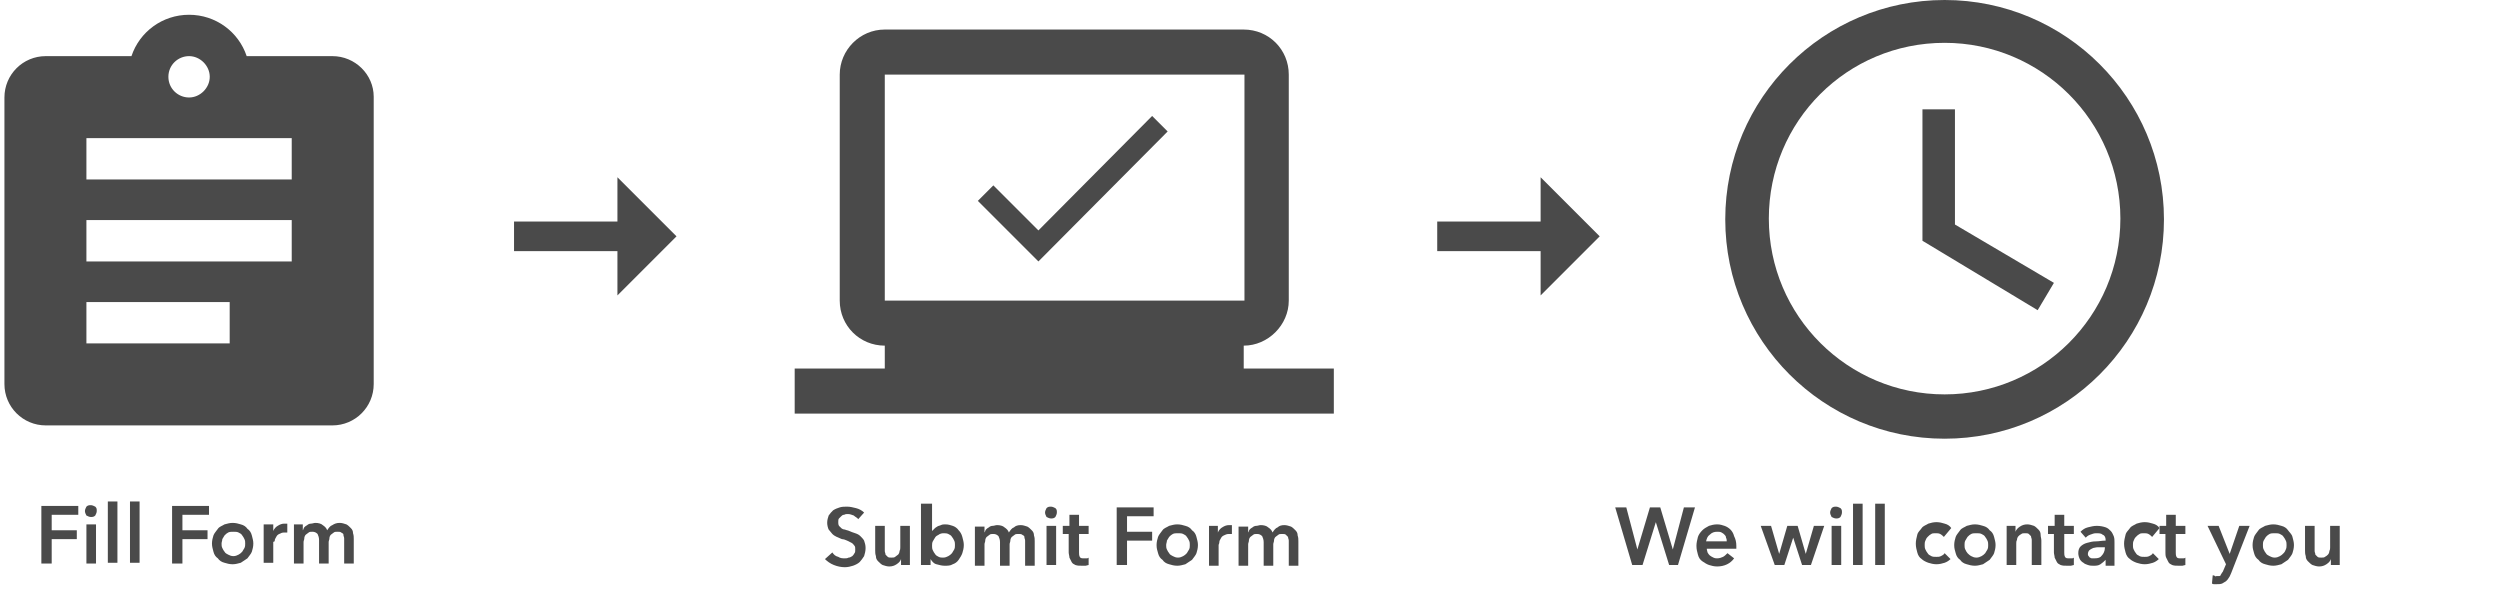 <?xml version="1.0" encoding="utf-8"?>
<!-- Generator: Adobe Illustrator 20.0.0, SVG Export Plug-In . SVG Version: 6.00 Build 0)  -->
<svg version="1.1" id="Layer_1" xmlns="http://www.w3.org/2000/svg" xmlns:xlink="http://www.w3.org/1999/xlink" x="0px" y="0px"
	 viewBox="0 0 338.5 80" style="enable-background:new 0 0 338.5 80;" xml:space="preserve">
<style type="text/css">
	.st0{fill:#4A4A4A;}
</style>
<title>Group</title>
<desc>Created with Sketch.</desc>
<g id="Page-1">
	<g id="Letter" transform="translate(-138, -705)">
		<g id="Group" transform="translate(138, 705)">
			<path id="Fill-17" class="st0" d="M45,7.6H33.4C32.3,4.3,29.2,2,25.6,2s-6.7,2.3-7.8,5.6H6.2c-3.1,0-5.6,2.5-5.6,5.6V52
				c0,3.1,2.5,5.6,5.6,5.6H45c3.1,0,5.6-2.5,5.6-5.6V13.1C50.6,10.1,48.1,7.6,45,7.6L45,7.6z M25.6,7.6c1.5,0,2.8,1.3,2.8,2.8
				s-1.3,2.8-2.8,2.8c-1.5,0-2.8-1.2-2.8-2.8S24.1,7.6,25.6,7.6L25.6,7.6z M11.7,40.9h19.4v5.6H11.7V40.9z M11.7,29.8h27.8v5.6H11.7
				V29.8z M11.7,18.7h27.8v5.6H11.7V18.7z"/>
			<g id="Group-2" transform="translate(107, 4)">
				<path id="Fill-288" class="st0" d="M61.4,45.9v-3.1c3.3,0,6.1-2.8,6.1-6.1l0-30.6c0-3.4-2.7-6.1-6.1-6.1H12.8
					C9.4,0,6.7,2.8,6.7,6.1v30.6c0,3.4,2.7,6.1,6.1,6.1v3.1H0.6V52h73v-6.1H61.4L61.4,45.9z M12.8,6.1h48.7v30.6H12.8V6.1z"/>
				<polygon id="Fill-157" class="st0" points="27.5,21.1 25.4,23.2 33.6,31.4 51.1,13.8 49,11.7 33.6,27.2 				"/>
			</g>
			<path id="Shape" class="st0" d="M263.3,0c-16.4,0-29.7,13.3-29.7,29.7s13.3,29.7,29.7,29.7c16.4,0,29.7-13.3,29.7-29.7
				S279.7,0,263.3,0L263.3,0z M263.3,53.4c-13.1,0-23.8-10.6-23.8-23.8s10.6-23.8,23.8-23.8c13.1,0,23.8,10.6,23.8,23.8
				S276.4,53.4,263.3,53.4L263.3,53.4z M264.8,14.8h-4.5v17.8l15.6,9.4l2.2-3.7l-13.4-7.9V14.8z"/>
			<polygon id="Shape_1_" class="st0" points="83.6,30 69.6,30 69.6,34 83.6,34 83.6,40 91.6,32 83.6,24 			"/>
			<polygon id="Shape-Copy" class="st0" points="208.6,30 194.6,30 194.6,34 208.6,34 208.6,40 216.6,32 208.6,24 			"/>
		</g>
	</g>
</g>
<g>
	<path class="st0" d="M5.6,68.5h5v1.2H7v2.1h3.4V73H7v3.3H5.6V68.5z"/>
	<path class="st0" d="M11.5,69.2c0-0.2,0.1-0.4,0.2-0.6c0.2-0.2,0.4-0.2,0.6-0.2c0.2,0,0.4,0.1,0.6,0.2c0.2,0.2,0.2,0.3,0.2,0.6
		c0,0.2-0.1,0.4-0.2,0.6c-0.2,0.2-0.4,0.2-0.6,0.2c-0.2,0-0.4-0.1-0.6-0.2C11.6,69.6,11.5,69.4,11.5,69.2z M11.7,71H13v5.3h-1.3V71z
		"/>
	<path class="st0" d="M14.6,67.9h1.3v8.3h-1.3V67.9z"/>
	<path class="st0" d="M17.6,67.9h1.3v8.3h-1.3V67.9z"/>
	<path class="st0" d="M23.3,68.5h5v1.2h-3.6v2.1h3.4V73h-3.4v3.3h-1.4V68.5z"/>
	<path class="st0" d="M28.7,73.6c0-0.4,0.1-0.8,0.2-1.1s0.4-0.6,0.6-0.9s0.6-0.4,0.9-0.6c0.4-0.1,0.7-0.2,1.1-0.2s0.8,0.1,1.1,0.2
		c0.4,0.1,0.7,0.3,0.9,0.6c0.3,0.2,0.5,0.5,0.6,0.9s0.2,0.7,0.2,1.1s-0.1,0.8-0.2,1.1s-0.4,0.6-0.6,0.9c-0.3,0.2-0.6,0.4-0.9,0.6
		c-0.4,0.1-0.7,0.2-1.1,0.2s-0.8-0.1-1.1-0.2c-0.4-0.1-0.7-0.3-0.9-0.6c-0.3-0.2-0.5-0.5-0.6-0.9S28.7,74,28.7,73.6z M30,73.6
		c0,0.2,0,0.4,0.1,0.6s0.2,0.4,0.3,0.5c0.1,0.2,0.3,0.3,0.5,0.4c0.2,0.1,0.4,0.2,0.7,0.2s0.5-0.1,0.7-0.2c0.2-0.1,0.3-0.2,0.5-0.4
		c0.1-0.2,0.2-0.3,0.3-0.5c0.1-0.2,0.1-0.4,0.1-0.6s0-0.4-0.1-0.6c-0.1-0.2-0.2-0.4-0.3-0.5c-0.1-0.2-0.3-0.3-0.5-0.4
		c-0.2-0.1-0.4-0.1-0.7-0.1s-0.5,0-0.7,0.1c-0.2,0.1-0.3,0.2-0.5,0.4c-0.1,0.2-0.2,0.3-0.3,0.5C30.1,73.2,30,73.4,30,73.6z"/>
	<path class="st0" d="M35.7,71H37v0.9h0c0.1-0.3,0.4-0.6,0.6-0.7c0.3-0.2,0.6-0.3,0.9-0.3c0.1,0,0.1,0,0.2,0c0.1,0,0.1,0,0.2,0v1.2
		c-0.1,0-0.2,0-0.2,0c-0.1,0-0.1,0-0.2,0c-0.3,0-0.5,0.1-0.7,0.2c-0.2,0.1-0.3,0.2-0.4,0.4c-0.1,0.2-0.2,0.3-0.2,0.5
		S37,73.3,37,73.4v2.8h-1.3V71z"/>
	<path class="st0" d="M46,70.8c0.3,0,0.6,0.1,0.9,0.2c0.2,0.1,0.4,0.3,0.6,0.5c0.2,0.2,0.3,0.4,0.3,0.7c0.1,0.3,0.1,0.5,0.1,0.8v3.3
		h-1.3v-2.9c0-0.2,0-0.3,0-0.5c0-0.2-0.1-0.3-0.1-0.5s-0.2-0.2-0.3-0.3c-0.1-0.1-0.3-0.1-0.5-0.1c-0.2,0-0.4,0-0.5,0.1
		c-0.1,0.1-0.3,0.2-0.4,0.3c-0.1,0.1-0.2,0.3-0.2,0.5c0,0.2-0.1,0.3-0.1,0.5v2.9h-1.3v-3.2c0-0.3-0.1-0.6-0.2-0.8
		c-0.2-0.2-0.4-0.3-0.7-0.3c-0.2,0-0.4,0-0.5,0.1c-0.1,0.1-0.3,0.2-0.4,0.3c-0.1,0.1-0.2,0.3-0.2,0.5c0,0.2-0.1,0.3-0.1,0.5v2.9
		h-1.3V71H41v0.8h0c0.1-0.1,0.1-0.3,0.2-0.4c0.1-0.1,0.2-0.2,0.4-0.3c0.1-0.1,0.3-0.2,0.5-0.2s0.4-0.1,0.6-0.1c0.4,0,0.8,0.1,1,0.3
		c0.3,0.2,0.5,0.4,0.6,0.7c0.2-0.3,0.4-0.6,0.7-0.7C45.3,70.9,45.6,70.8,46,70.8z"/>
</g>
<g>
	<path class="st0" d="M116.2,70.3c-0.1-0.2-0.4-0.3-0.6-0.5c-0.3-0.1-0.5-0.2-0.8-0.2c-0.2,0-0.3,0-0.5,0.1c-0.2,0-0.3,0.1-0.4,0.2
		c-0.1,0.1-0.2,0.2-0.3,0.3c-0.1,0.1-0.1,0.3-0.1,0.5c0,0.2,0,0.3,0.1,0.5c0.1,0.1,0.2,0.2,0.3,0.3s0.3,0.2,0.5,0.2
		c0.2,0.1,0.4,0.1,0.6,0.2c0.2,0.1,0.5,0.2,0.8,0.3c0.3,0.1,0.5,0.2,0.7,0.4s0.4,0.4,0.5,0.6c0.1,0.3,0.2,0.6,0.2,1
		c0,0.4-0.1,0.8-0.2,1.1c-0.2,0.3-0.4,0.6-0.6,0.8s-0.6,0.4-0.9,0.5s-0.7,0.2-1.1,0.2c-0.5,0-1-0.1-1.5-0.3
		c-0.5-0.2-0.9-0.5-1.2-0.8l1-0.9c0.2,0.3,0.4,0.5,0.8,0.6c0.3,0.2,0.6,0.2,0.9,0.2c0.2,0,0.3,0,0.5-0.1c0.2,0,0.3-0.1,0.5-0.2
		c0.1-0.1,0.2-0.2,0.3-0.4c0.1-0.1,0.1-0.3,0.1-0.5c0-0.2,0-0.4-0.1-0.5s-0.2-0.3-0.4-0.4c-0.2-0.1-0.4-0.2-0.6-0.3
		c-0.2-0.1-0.5-0.2-0.7-0.2c-0.2-0.1-0.5-0.2-0.7-0.3s-0.4-0.2-0.6-0.4c-0.2-0.2-0.3-0.4-0.5-0.6c-0.1-0.2-0.2-0.6-0.2-0.9
		c0-0.4,0.1-0.7,0.2-1c0.2-0.3,0.4-0.5,0.6-0.7c0.3-0.2,0.6-0.3,0.9-0.4c0.3-0.1,0.7-0.1,1-0.1c0.4,0,0.8,0.1,1.2,0.2
		c0.4,0.1,0.8,0.3,1.1,0.6L116.2,70.3z"/>
	<path class="st0" d="M123.3,76.5h-1.3v-0.8h0c-0.1,0.3-0.3,0.5-0.6,0.7c-0.3,0.2-0.6,0.3-1,0.3c-0.3,0-0.6-0.1-0.9-0.2
		c-0.2-0.1-0.4-0.3-0.6-0.5s-0.3-0.4-0.3-0.7c-0.1-0.3-0.1-0.5-0.1-0.8v-3.3h1.3v2.9c0,0.2,0,0.3,0,0.5s0.1,0.3,0.1,0.5
		c0.1,0.1,0.2,0.2,0.3,0.3s0.3,0.1,0.5,0.1c0.2,0,0.4,0,0.5-0.1s0.3-0.2,0.4-0.3c0.1-0.1,0.2-0.3,0.2-0.5c0.1-0.2,0.1-0.3,0.1-0.5
		v-2.9h1.3V76.5z"/>
	<path class="st0" d="M126.2,68.2v3.7h0c0.1-0.1,0.2-0.2,0.3-0.3c0.1-0.1,0.2-0.2,0.4-0.3c0.1-0.1,0.3-0.1,0.5-0.2
		c0.2-0.1,0.4-0.1,0.6-0.1c0.4,0,0.7,0.1,1,0.2c0.3,0.1,0.6,0.3,0.8,0.6c0.2,0.2,0.4,0.5,0.5,0.9s0.2,0.7,0.2,1.1s-0.1,0.8-0.2,1.1
		c-0.1,0.3-0.3,0.6-0.5,0.9c-0.2,0.3-0.5,0.5-0.8,0.6c-0.3,0.2-0.7,0.2-1.1,0.2c-0.4,0-0.7-0.1-1.1-0.2s-0.6-0.4-0.8-0.7h0v0.8h-1.3
		v-8.3H126.2z M129.3,73.8c0-0.2,0-0.4-0.1-0.6c-0.1-0.2-0.2-0.4-0.3-0.5c-0.1-0.2-0.3-0.3-0.5-0.4c-0.2-0.1-0.4-0.1-0.7-0.1
		c-0.2,0-0.5,0.1-0.6,0.2c-0.2,0.1-0.4,0.2-0.5,0.4s-0.2,0.3-0.3,0.5s-0.1,0.4-0.1,0.6c0,0.2,0,0.4,0.1,0.6c0.1,0.2,0.2,0.4,0.3,0.5
		c0.1,0.2,0.3,0.3,0.5,0.4c0.2,0.1,0.4,0.1,0.6,0.1c0.3,0,0.5-0.1,0.7-0.2c0.2-0.1,0.3-0.2,0.5-0.4c0.1-0.2,0.2-0.3,0.3-0.5
		S129.3,74,129.3,73.8z"/>
	<path class="st0" d="M138.2,71.1c0.3,0,0.6,0.1,0.9,0.2c0.2,0.1,0.4,0.3,0.6,0.5c0.2,0.2,0.3,0.4,0.3,0.7c0.1,0.3,0.1,0.5,0.1,0.8
		v3.3h-1.3v-2.9c0-0.2,0-0.3,0-0.5c0-0.2-0.1-0.3-0.1-0.5s-0.2-0.2-0.3-0.3c-0.1-0.1-0.3-0.1-0.5-0.1c-0.2,0-0.4,0-0.5,0.1
		c-0.1,0.1-0.3,0.2-0.4,0.3c-0.1,0.1-0.2,0.3-0.2,0.5c0,0.2-0.1,0.3-0.1,0.5v2.9h-1.3v-3.2c0-0.3-0.1-0.6-0.2-0.8
		c-0.2-0.2-0.4-0.3-0.7-0.3c-0.2,0-0.4,0-0.5,0.1c-0.1,0.1-0.3,0.2-0.4,0.3c-0.1,0.1-0.2,0.3-0.2,0.5c0,0.2-0.1,0.3-0.1,0.5v2.9
		h-1.3v-5.3h1.3v0.8h0c0.1-0.1,0.1-0.3,0.2-0.4c0.1-0.1,0.2-0.2,0.4-0.3c0.1-0.1,0.3-0.2,0.5-0.2s0.4-0.1,0.6-0.1
		c0.4,0,0.8,0.1,1,0.3c0.3,0.2,0.5,0.4,0.6,0.7c0.2-0.3,0.4-0.6,0.7-0.7C137.5,71.2,137.8,71.1,138.2,71.1z"/>
	<path class="st0" d="M141.5,69.4c0-0.2,0.1-0.4,0.2-0.6c0.2-0.2,0.4-0.2,0.6-0.2c0.2,0,0.4,0.1,0.6,0.2c0.2,0.2,0.2,0.3,0.2,0.6
		c0,0.2-0.1,0.4-0.2,0.6c-0.2,0.2-0.4,0.2-0.6,0.2c-0.2,0-0.4-0.1-0.6-0.2C141.6,69.8,141.5,69.6,141.5,69.4z M141.7,71.2h1.3v5.3
		h-1.3V71.2z"/>
	<path class="st0" d="M143.9,72.3v-1.1h0.9v-1.5h1.3v1.5h1.3v1.1h-1.3v2.5c0,0.2,0,0.4,0.1,0.6c0.1,0.2,0.3,0.2,0.6,0.2
		c0.1,0,0.2,0,0.3,0c0.1,0,0.2,0,0.3-0.1l0,1c-0.1,0-0.3,0.1-0.4,0.1s-0.3,0-0.5,0c-0.4,0-0.6,0-0.9-0.1c-0.2-0.1-0.4-0.2-0.5-0.4
		c-0.1-0.2-0.2-0.4-0.3-0.6c0-0.2-0.1-0.5-0.1-0.7v-2.5H143.9z"/>
	<path class="st0" d="M151.2,68.7h5v1.2h-3.6v2.1h3.4v1.2h-3.4v3.3h-1.4V68.7z"/>
	<path class="st0" d="M156.6,73.8c0-0.4,0.1-0.8,0.2-1.1s0.4-0.6,0.6-0.9s0.6-0.4,0.9-0.6c0.4-0.1,0.7-0.2,1.1-0.2s0.8,0.1,1.1,0.2
		c0.4,0.1,0.7,0.3,0.9,0.6c0.3,0.2,0.5,0.5,0.6,0.9s0.2,0.7,0.2,1.1s-0.1,0.8-0.2,1.1s-0.4,0.6-0.6,0.9c-0.3,0.2-0.6,0.4-0.9,0.6
		c-0.4,0.1-0.7,0.2-1.1,0.2s-0.8-0.1-1.1-0.2c-0.4-0.1-0.7-0.3-0.9-0.6c-0.3-0.2-0.5-0.5-0.6-0.9S156.6,74.3,156.6,73.8z
		 M157.9,73.8c0,0.2,0,0.4,0.1,0.6s0.2,0.4,0.3,0.5c0.1,0.2,0.3,0.3,0.5,0.4c0.2,0.1,0.4,0.2,0.7,0.2s0.5-0.1,0.7-0.2
		c0.2-0.1,0.3-0.2,0.5-0.4c0.1-0.2,0.2-0.3,0.3-0.5s0.1-0.4,0.1-0.6s0-0.4-0.1-0.6c-0.1-0.2-0.2-0.4-0.3-0.5
		c-0.1-0.2-0.3-0.3-0.5-0.4c-0.2-0.1-0.4-0.1-0.7-0.1s-0.5,0-0.7,0.1c-0.2,0.1-0.3,0.2-0.5,0.4c-0.1,0.2-0.2,0.3-0.3,0.5
		C158,73.4,157.9,73.6,157.9,73.8z"/>
	<path class="st0" d="M163.6,71.2h1.3v0.9h0c0.1-0.3,0.4-0.6,0.6-0.7c0.3-0.2,0.6-0.3,0.9-0.3c0.1,0,0.1,0,0.2,0c0.1,0,0.1,0,0.2,0
		v1.2c-0.1,0-0.2,0-0.2,0c-0.1,0-0.1,0-0.2,0c-0.3,0-0.5,0.1-0.7,0.2s-0.3,0.2-0.4,0.4c-0.1,0.2-0.2,0.3-0.2,0.5
		c0,0.2-0.1,0.3-0.1,0.4v2.8h-1.3V71.2z"/>
	<path class="st0" d="M173.9,71.1c0.3,0,0.6,0.1,0.9,0.2c0.2,0.1,0.4,0.3,0.6,0.5c0.2,0.2,0.3,0.4,0.3,0.7c0.1,0.3,0.1,0.5,0.1,0.8
		v3.3h-1.3v-2.9c0-0.2,0-0.3,0-0.5c0-0.2-0.1-0.3-0.1-0.5c-0.1-0.1-0.2-0.2-0.3-0.3s-0.3-0.1-0.5-0.1c-0.2,0-0.4,0-0.5,0.1
		s-0.3,0.2-0.4,0.3c-0.1,0.1-0.2,0.3-0.2,0.5c0,0.2-0.1,0.3-0.1,0.5v2.9h-1.3v-3.2c0-0.3-0.1-0.6-0.2-0.8c-0.2-0.2-0.4-0.3-0.7-0.3
		c-0.2,0-0.4,0-0.5,0.1c-0.1,0.1-0.3,0.2-0.4,0.3c-0.1,0.1-0.2,0.3-0.2,0.5c0,0.2-0.1,0.3-0.1,0.5v2.9h-1.3v-5.3h1.3v0.8h0
		c0.1-0.1,0.1-0.3,0.2-0.4c0.1-0.1,0.2-0.2,0.4-0.3c0.1-0.1,0.3-0.2,0.5-0.2s0.4-0.1,0.6-0.1c0.4,0,0.8,0.1,1,0.3
		c0.3,0.2,0.5,0.4,0.6,0.7c0.2-0.3,0.4-0.6,0.7-0.7C173.2,71.2,173.5,71.1,173.9,71.1z"/>
</g>
<g>
	<path class="st0" d="M218.7,68.7h1.5l1.5,5.7h0l1.7-5.7h1.4l1.7,5.7h0l1.5-5.7h1.5l-2.3,7.8H226l-1.8-5.8h0l-1.8,5.8H221
		L218.7,68.7z"/>
	<path class="st0" d="M235.1,73.9c0,0.1,0,0.1,0,0.2c0,0.1,0,0.1,0,0.2h-4c0,0.2,0.1,0.4,0.1,0.5c0.1,0.2,0.2,0.3,0.3,0.4
		c0.1,0.1,0.3,0.2,0.5,0.3c0.2,0.1,0.4,0.1,0.5,0.1c0.3,0,0.6-0.1,0.8-0.2s0.4-0.3,0.6-0.5l0.9,0.7c-0.5,0.7-1.3,1.1-2.3,1.1
		c-0.4,0-0.8-0.1-1.1-0.2c-0.3-0.1-0.6-0.3-0.9-0.5s-0.5-0.5-0.6-0.9s-0.2-0.7-0.2-1.2c0-0.4,0.1-0.8,0.2-1.2
		c0.1-0.3,0.3-0.6,0.6-0.9c0.2-0.2,0.5-0.4,0.9-0.6c0.3-0.1,0.7-0.2,1.1-0.2c0.4,0,0.7,0.1,1,0.2c0.3,0.1,0.6,0.3,0.8,0.5
		s0.4,0.5,0.5,0.9C235,73,235.1,73.4,235.1,73.9z M233.8,73.3c0-0.2,0-0.3-0.1-0.5c0-0.2-0.1-0.3-0.2-0.4s-0.2-0.2-0.4-0.3
		c-0.2-0.1-0.3-0.1-0.6-0.1c-0.4,0-0.7,0.1-1,0.4c-0.3,0.2-0.4,0.5-0.5,0.9H233.8z"/>
	<path class="st0" d="M238.4,71.2h1.4l1.1,3.8h0l1.1-3.8h1.4l1.1,3.8h0l1.1-3.8h1.4l-1.8,5.3H244l-1.2-3.7h0l-1.2,3.7h-1.3
		L238.4,71.2z"/>
	<path class="st0" d="M247.8,69.4c0-0.2,0.1-0.4,0.2-0.6c0.2-0.2,0.4-0.2,0.6-0.2c0.2,0,0.4,0.1,0.6,0.2c0.2,0.2,0.2,0.3,0.2,0.6
		c0,0.2-0.1,0.4-0.2,0.6c-0.2,0.2-0.4,0.2-0.6,0.2c-0.2,0-0.4-0.1-0.6-0.2C247.9,69.8,247.8,69.6,247.8,69.4z M248,71.2h1.3v5.3H248
		V71.2z"/>
	<path class="st0" d="M250.9,68.2h1.3v8.3h-1.3V68.2z"/>
	<path class="st0" d="M253.9,68.2h1.3v8.3h-1.3V68.2z"/>
	<path class="st0" d="M263.2,72.7c-0.1-0.1-0.3-0.3-0.5-0.4c-0.2-0.1-0.4-0.1-0.6-0.1c-0.2,0-0.5,0-0.6,0.1
		c-0.2,0.1-0.3,0.2-0.5,0.4s-0.2,0.3-0.3,0.5c-0.1,0.2-0.1,0.4-0.1,0.6c0,0.2,0,0.4,0.1,0.6c0.1,0.2,0.2,0.4,0.3,0.5
		c0.1,0.2,0.3,0.3,0.5,0.4c0.2,0.1,0.4,0.1,0.7,0.1c0.2,0,0.4,0,0.6-0.1c0.2-0.1,0.4-0.2,0.5-0.4l0.8,0.8c-0.2,0.2-0.5,0.4-0.8,0.5
		c-0.3,0.1-0.7,0.2-1.1,0.2c-0.4,0-0.8-0.1-1.1-0.2c-0.3-0.1-0.7-0.3-0.9-0.5c-0.3-0.2-0.5-0.5-0.6-0.9s-0.2-0.7-0.2-1.2
		c0-0.4,0.1-0.8,0.2-1.2s0.4-0.6,0.6-0.9s0.6-0.4,0.9-0.6c0.3-0.1,0.7-0.2,1.1-0.2s0.8,0.1,1.1,0.2c0.4,0.1,0.7,0.3,0.9,0.6
		L263.2,72.7z"/>
	<path class="st0" d="M264.6,73.8c0-0.4,0.1-0.8,0.2-1.1s0.4-0.6,0.6-0.9s0.6-0.4,0.9-0.6c0.4-0.1,0.7-0.2,1.1-0.2
		c0.4,0,0.8,0.1,1.1,0.2c0.4,0.1,0.7,0.3,0.9,0.6c0.3,0.2,0.5,0.5,0.6,0.9s0.2,0.7,0.2,1.1s-0.1,0.8-0.2,1.1s-0.4,0.6-0.6,0.9
		c-0.3,0.2-0.6,0.4-0.9,0.6c-0.4,0.1-0.7,0.2-1.1,0.2c-0.4,0-0.8-0.1-1.1-0.2c-0.4-0.1-0.7-0.3-0.9-0.6c-0.3-0.2-0.5-0.5-0.6-0.9
		S264.6,74.3,264.6,73.8z M266,73.8c0,0.2,0,0.4,0.1,0.6s0.2,0.4,0.3,0.5s0.3,0.3,0.5,0.4c0.2,0.1,0.4,0.2,0.7,0.2
		c0.3,0,0.5-0.1,0.7-0.2s0.3-0.2,0.5-0.4c0.1-0.2,0.2-0.3,0.3-0.5c0.1-0.2,0.1-0.4,0.1-0.6s0-0.4-0.1-0.6c-0.1-0.2-0.2-0.4-0.3-0.5
		c-0.1-0.2-0.3-0.3-0.5-0.4c-0.2-0.1-0.4-0.1-0.7-0.1c-0.3,0-0.5,0-0.7,0.1c-0.2,0.1-0.3,0.2-0.5,0.4c-0.1,0.2-0.2,0.3-0.3,0.5
		C266,73.4,266,73.6,266,73.8z"/>
	<path class="st0" d="M271.6,71.2h1.3v0.8h0c0.1-0.3,0.3-0.5,0.6-0.7c0.3-0.2,0.6-0.3,1-0.3c0.3,0,0.6,0.1,0.9,0.2
		c0.2,0.1,0.4,0.3,0.6,0.5c0.2,0.2,0.3,0.4,0.3,0.7s0.1,0.5,0.1,0.8v3.3h-1.3v-2.9c0-0.2,0-0.3,0-0.5c0-0.2-0.1-0.3-0.1-0.5
		c-0.1-0.1-0.2-0.2-0.3-0.3c-0.1-0.1-0.3-0.1-0.5-0.1s-0.4,0-0.5,0.1c-0.2,0.1-0.3,0.2-0.4,0.3c-0.1,0.1-0.2,0.3-0.2,0.5
		c-0.1,0.2-0.1,0.3-0.1,0.5v2.9h-1.3V71.2z"/>
	<path class="st0" d="M277.3,72.3v-1.1h0.9v-1.5h1.3v1.5h1.3v1.1h-1.3v2.5c0,0.2,0,0.4,0.1,0.6c0.1,0.2,0.3,0.2,0.6,0.2
		c0.1,0,0.2,0,0.3,0s0.2,0,0.3-0.1l0,1c-0.1,0-0.3,0.1-0.4,0.1c-0.2,0-0.3,0-0.5,0c-0.4,0-0.6,0-0.9-0.1c-0.2-0.1-0.4-0.2-0.5-0.4
		c-0.1-0.2-0.2-0.4-0.3-0.6c0-0.2-0.1-0.5-0.1-0.7v-2.5H277.3z"/>
	<path class="st0" d="M285.1,75.8L285.1,75.8c-0.2,0.2-0.4,0.4-0.7,0.6c-0.3,0.2-0.6,0.2-1,0.2c-0.2,0-0.4,0-0.7-0.1
		c-0.2-0.1-0.4-0.1-0.6-0.3c-0.2-0.1-0.4-0.3-0.5-0.5c-0.1-0.2-0.2-0.5-0.2-0.8c0-0.4,0.1-0.7,0.3-0.9c0.2-0.2,0.5-0.4,0.9-0.5
		c0.4-0.1,0.7-0.2,1.2-0.2c0.4,0,0.8-0.1,1.3-0.1v-0.1c0-0.3-0.1-0.6-0.4-0.7c-0.2-0.2-0.5-0.2-0.9-0.2c-0.3,0-0.5,0.1-0.8,0.2
		s-0.5,0.3-0.6,0.4l-0.7-0.8c0.3-0.3,0.6-0.5,1-0.6c0.4-0.1,0.8-0.2,1.2-0.2c0.5,0,0.9,0.1,1.2,0.2c0.3,0.1,0.5,0.3,0.7,0.5
		s0.3,0.5,0.4,0.7c0.1,0.3,0.1,0.5,0.1,0.8v3.2h-1.2V75.8z M285,74.1h-0.3c-0.2,0-0.4,0-0.7,0c-0.2,0-0.5,0.1-0.6,0.1
		c-0.2,0.1-0.4,0.2-0.5,0.3c-0.1,0.1-0.2,0.3-0.2,0.5c0,0.1,0,0.2,0.1,0.3c0.1,0.1,0.1,0.2,0.2,0.2c0.1,0.1,0.2,0.1,0.3,0.1
		c0.1,0,0.2,0,0.3,0c0.5,0,0.8-0.1,1-0.4c0.2-0.2,0.4-0.6,0.4-1V74.1z"/>
	<path class="st0" d="M291.4,72.7c-0.1-0.1-0.3-0.3-0.5-0.4c-0.2-0.1-0.4-0.1-0.6-0.1c-0.2,0-0.5,0-0.6,0.1
		c-0.2,0.1-0.3,0.2-0.5,0.4s-0.2,0.3-0.3,0.5c-0.1,0.2-0.1,0.4-0.1,0.6c0,0.2,0,0.4,0.1,0.6c0.1,0.2,0.2,0.4,0.3,0.5
		c0.1,0.2,0.3,0.3,0.5,0.4c0.2,0.1,0.4,0.1,0.7,0.1c0.2,0,0.4,0,0.6-0.1c0.2-0.1,0.4-0.2,0.5-0.4l0.8,0.8c-0.2,0.2-0.5,0.4-0.8,0.5
		c-0.3,0.1-0.7,0.2-1.1,0.2c-0.4,0-0.8-0.1-1.1-0.2c-0.3-0.1-0.7-0.3-0.9-0.5c-0.3-0.2-0.5-0.5-0.6-0.9s-0.2-0.7-0.2-1.2
		c0-0.4,0.1-0.8,0.2-1.2s0.4-0.6,0.6-0.9s0.6-0.4,0.9-0.6c0.3-0.1,0.7-0.2,1.1-0.2s0.8,0.1,1.1,0.2c0.4,0.1,0.7,0.3,0.9,0.6
		L291.4,72.7z"/>
	<path class="st0" d="M292.4,72.3v-1.1h0.9v-1.5h1.3v1.5h1.3v1.1h-1.3v2.5c0,0.2,0,0.4,0.1,0.6c0.1,0.2,0.3,0.2,0.6,0.2
		c0.1,0,0.2,0,0.3,0s0.2,0,0.3-0.1l0,1c-0.1,0-0.3,0.1-0.4,0.1s-0.3,0-0.5,0c-0.4,0-0.6,0-0.9-0.1c-0.2-0.1-0.4-0.2-0.5-0.4
		c-0.1-0.2-0.2-0.4-0.3-0.6s-0.1-0.5-0.1-0.7v-2.5H292.4z"/>
	<path class="st0" d="M298.9,71.2h1.5l1.5,3.8h0l1.3-3.8h1.4l-2.5,6.4c-0.1,0.2-0.2,0.5-0.3,0.6c-0.1,0.2-0.2,0.3-0.4,0.5
		c-0.2,0.1-0.3,0.2-0.5,0.3s-0.5,0.1-0.8,0.1c-0.1,0-0.2,0-0.3,0c-0.1,0-0.2,0-0.3-0.1l0.1-1.1c0.1,0,0.2,0,0.3,0.1s0.2,0,0.2,0
		c0.1,0,0.3,0,0.4,0c0.1,0,0.2-0.1,0.2-0.2c0.1-0.1,0.1-0.2,0.2-0.3c0.1-0.1,0.1-0.2,0.2-0.4l0.3-0.7L298.9,71.2z"/>
	<path class="st0" d="M305,73.8c0-0.4,0.1-0.8,0.2-1.1s0.4-0.6,0.6-0.9s0.6-0.4,0.9-0.6c0.4-0.1,0.7-0.2,1.1-0.2
		c0.4,0,0.8,0.1,1.1,0.2c0.4,0.1,0.7,0.3,0.9,0.6s0.5,0.5,0.6,0.9s0.2,0.7,0.2,1.1s-0.1,0.8-0.2,1.1s-0.4,0.6-0.6,0.9
		c-0.3,0.2-0.6,0.4-0.9,0.6c-0.4,0.1-0.7,0.2-1.1,0.2c-0.4,0-0.8-0.1-1.1-0.2c-0.4-0.1-0.7-0.3-0.9-0.6c-0.3-0.2-0.5-0.5-0.6-0.9
		S305,74.3,305,73.8z M306.4,73.8c0,0.2,0,0.4,0.1,0.6s0.2,0.4,0.3,0.5c0.1,0.2,0.3,0.3,0.5,0.4s0.4,0.2,0.7,0.2
		c0.3,0,0.5-0.1,0.7-0.2c0.2-0.1,0.3-0.2,0.5-0.4s0.2-0.3,0.3-0.5s0.1-0.4,0.1-0.6s0-0.4-0.1-0.6c-0.1-0.2-0.2-0.4-0.3-0.5
		c-0.1-0.2-0.3-0.3-0.5-0.4c-0.2-0.1-0.4-0.1-0.7-0.1c-0.3,0-0.5,0-0.7,0.1c-0.2,0.1-0.3,0.2-0.5,0.4c-0.1,0.2-0.2,0.3-0.3,0.5
		C306.4,73.4,306.4,73.6,306.4,73.8z"/>
	<path class="st0" d="M316.9,76.5h-1.3v-0.8h0c-0.1,0.3-0.3,0.5-0.6,0.7c-0.3,0.2-0.6,0.3-1,0.3c-0.3,0-0.6-0.1-0.9-0.2
		c-0.2-0.1-0.4-0.3-0.6-0.5c-0.2-0.2-0.3-0.4-0.3-0.7c-0.1-0.3-0.1-0.5-0.1-0.8v-3.3h1.3v2.9c0,0.2,0,0.3,0,0.5
		c0,0.2,0.1,0.3,0.1,0.5c0.1,0.1,0.2,0.2,0.3,0.3c0.1,0.1,0.3,0.1,0.5,0.1c0.2,0,0.4,0,0.5-0.1c0.2-0.1,0.3-0.2,0.4-0.3
		c0.1-0.1,0.2-0.3,0.2-0.5c0.1-0.2,0.1-0.3,0.1-0.5v-2.9h1.3V76.5z"/>
</g>
</svg>
